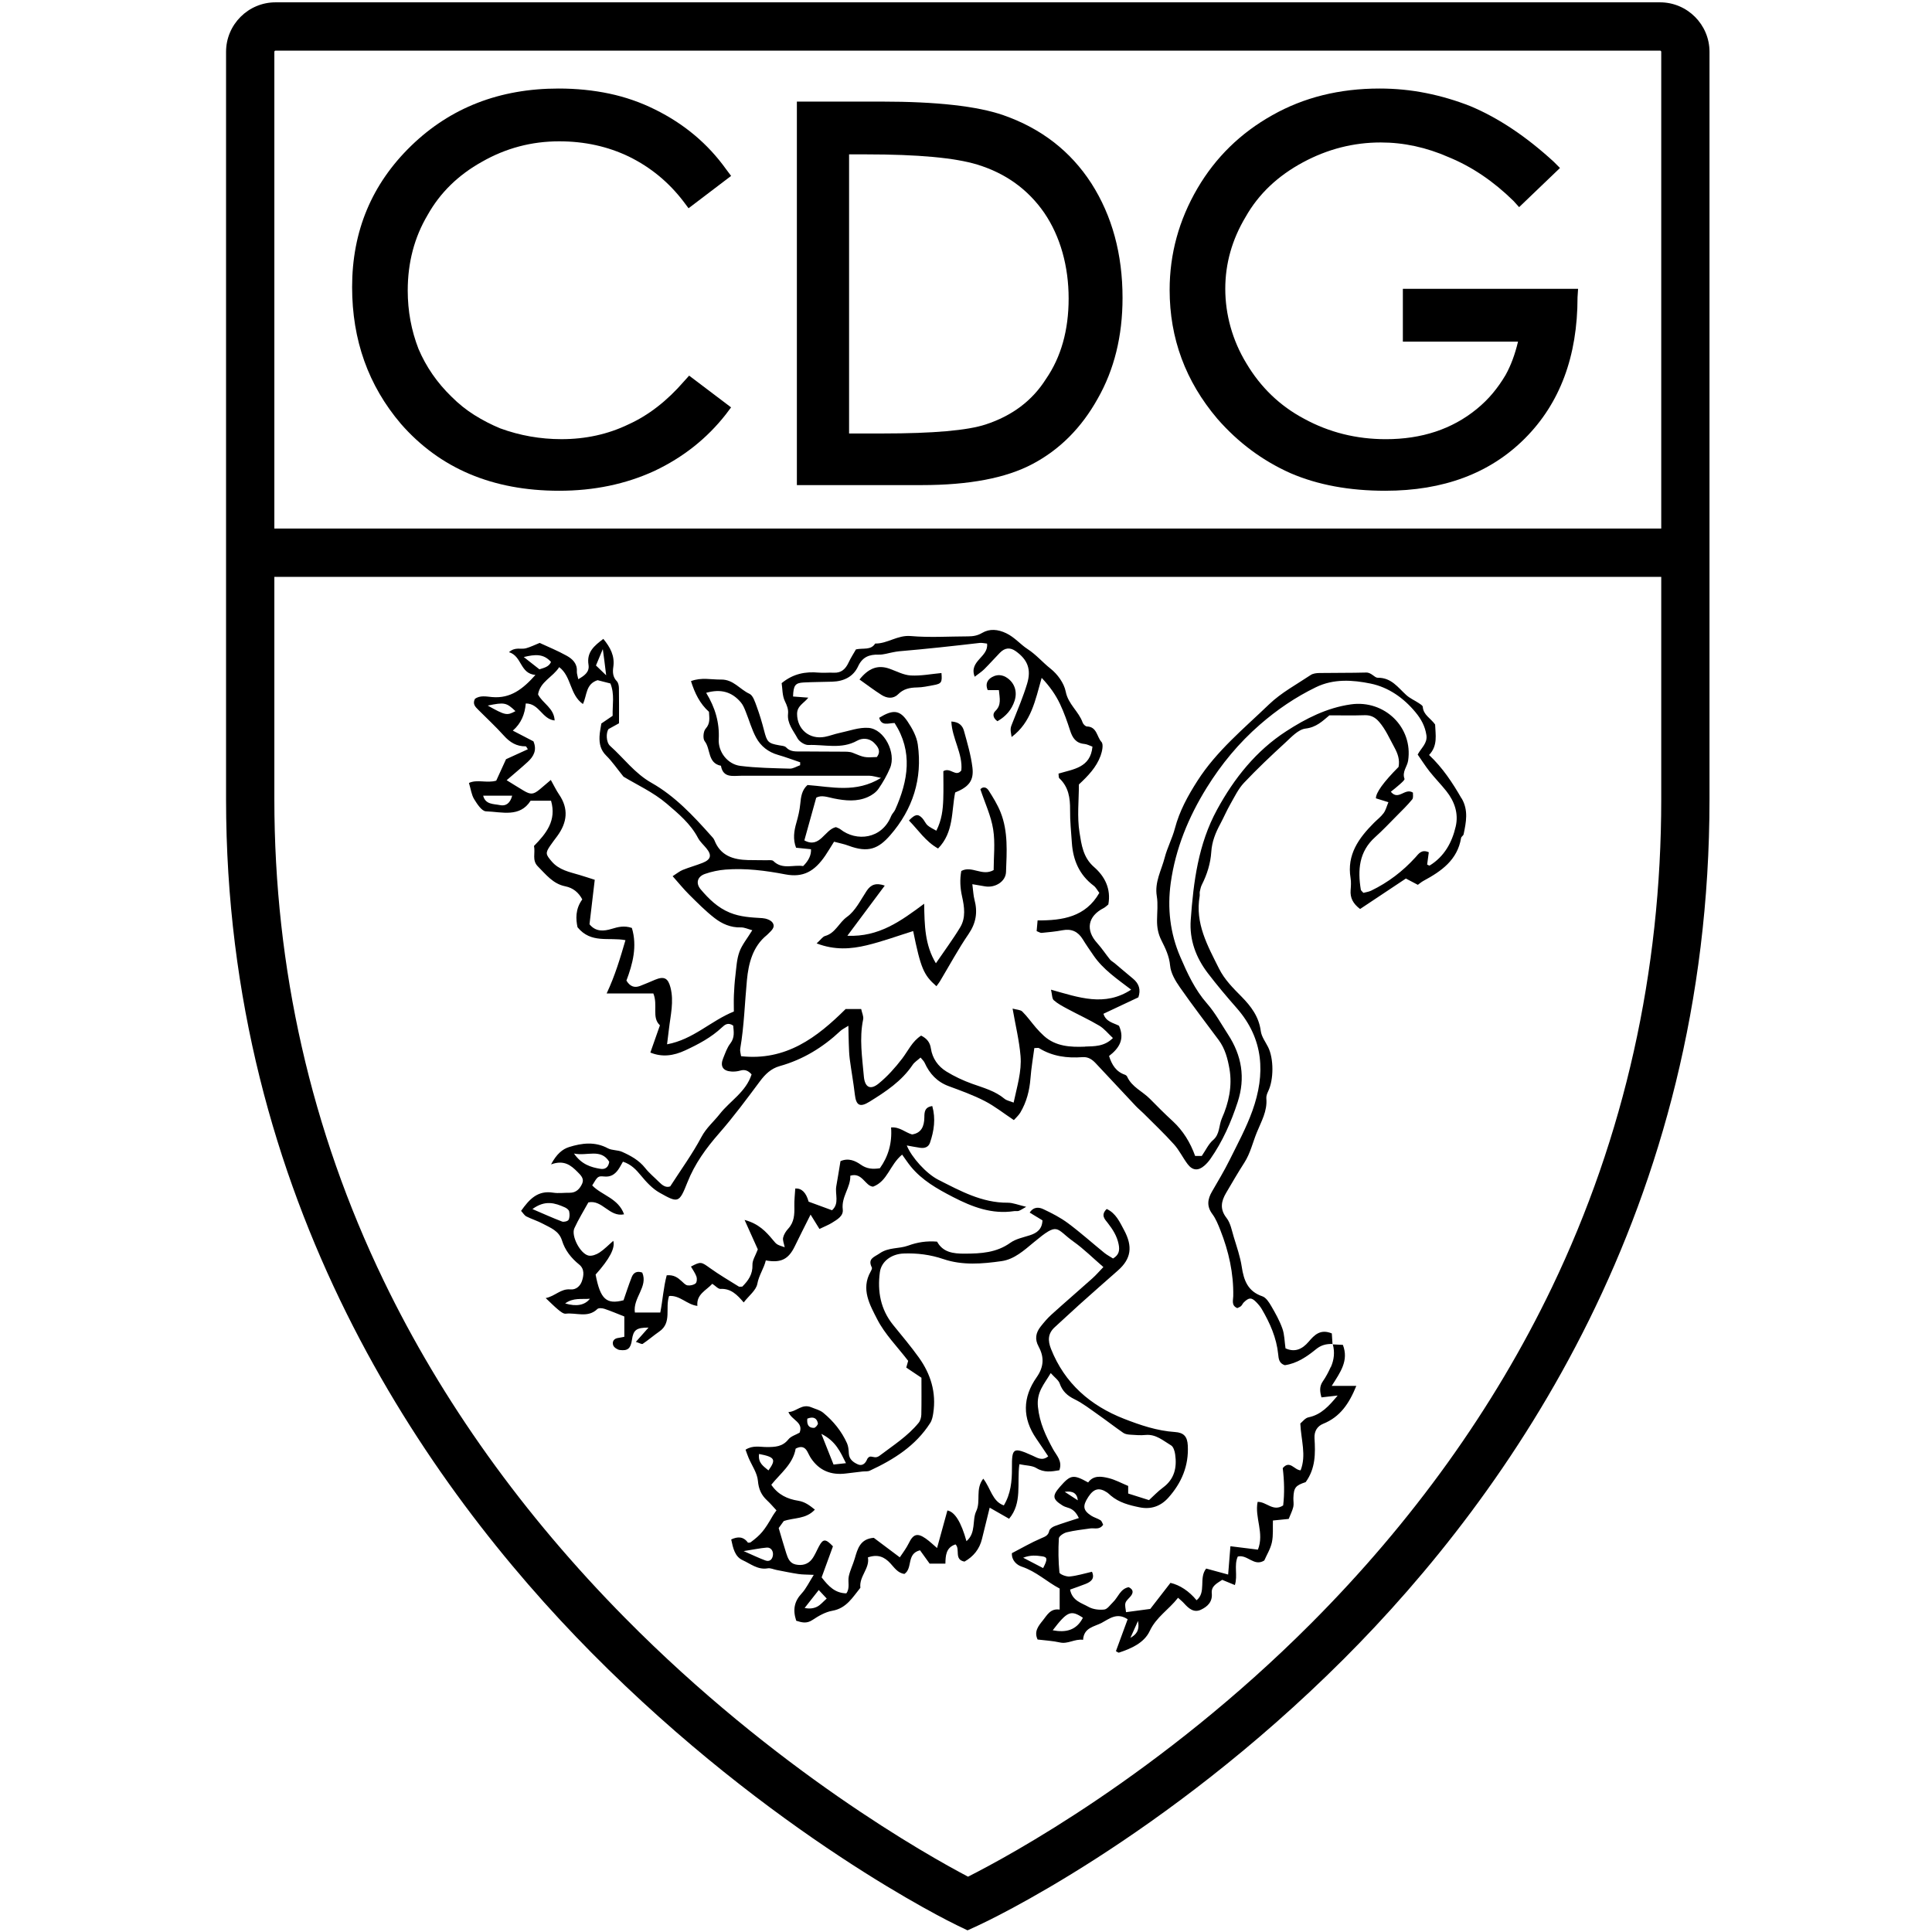 <svg width="256" height="256" viewBox="0 0 256 256" fill="none" xmlns="http://www.w3.org/2000/svg">
<path d="M96.872 53.979L96.196 54.881C93.689 58.089 90.533 60.594 86.725 62.397C82.914 64.151 78.705 65.028 74.095 65.028C65.275 65.028 58.284 62.073 53.121 56.159C48.81 51.098 46.657 45.061 46.657 38.042C46.657 30.624 49.264 24.386 54.476 19.325C59.689 14.264 66.205 11.731 74.021 11.731C76.377 11.731 78.619 11.957 80.75 12.408C82.88 12.859 84.897 13.563 86.802 14.514C90.659 16.419 93.794 19.05 96.199 22.407L96.876 23.309L91.237 27.595L90.56 26.693C88.606 24.136 86.2 22.157 83.344 20.755C80.537 19.402 77.455 18.726 74.098 18.726C70.439 18.726 67.032 19.628 63.873 21.431C60.717 23.185 58.312 25.541 56.657 28.497C54.903 31.455 54.026 34.787 54.026 38.496C54.026 41.201 54.501 43.782 55.455 46.237C56.456 48.594 57.91 50.7 59.816 52.553C60.767 53.507 61.783 54.319 62.861 54.995C63.938 55.671 65.078 56.261 66.282 56.761C68.888 57.713 71.594 58.191 74.401 58.191C77.606 58.191 80.564 57.54 83.269 56.236C85.925 55.035 88.38 53.13 90.638 50.524L91.314 49.773L96.876 53.982L96.872 53.979Z" fill="black"/>
<path d="M144.607 24.288C147.362 28.599 148.742 33.66 148.742 39.472C148.742 44.533 147.64 48.995 145.435 52.852C143.28 56.712 140.398 59.593 136.788 61.496C133.28 63.352 128.395 64.278 122.129 64.278H105.59V13.461H116.79C124.106 13.461 129.495 14.063 132.953 15.264C137.965 17.018 141.85 20.026 144.604 24.285L144.607 24.288ZM112.51 57.438H116.945C123.661 57.438 128.219 57.036 130.625 56.237C134.133 55.085 136.788 53.081 138.592 50.224C140.596 47.318 141.6 43.761 141.6 39.549C141.6 35.337 140.522 31.356 138.366 28.197C136.211 25.091 133.256 22.96 129.495 21.808C126.536 20.906 121.626 20.455 114.761 20.455H112.507V57.441L112.51 57.438Z" fill="black"/>
<path d="M209.105 38.267L209.031 39.394C209.031 47.213 206.699 53.451 202.039 58.111C197.429 62.721 191.265 65.028 183.548 65.028C178.786 65.028 174.602 64.253 170.995 62.697C167.286 61.042 164.053 58.639 161.298 55.48C157.089 50.517 154.983 44.832 154.983 38.415C154.983 33.654 156.209 29.17 158.667 24.961C161.073 20.854 164.38 17.62 168.589 15.264C172.749 12.908 177.486 11.731 182.798 11.731C184.904 11.731 186.957 11.932 188.961 12.334C190.965 12.735 192.92 13.312 194.826 14.063C198.534 15.616 202.218 18.074 205.878 21.431L206.705 22.259L201.292 27.447L200.542 26.619C197.886 24.013 195.029 22.086 191.972 20.832C189.014 19.529 186.006 18.877 182.952 18.877C179.345 18.877 175.911 19.754 172.653 21.508C169.297 23.312 166.764 25.717 165.06 28.725C163.256 31.733 162.355 34.913 162.355 38.273C162.355 41.633 163.281 45.064 165.137 48.121C167.042 51.33 169.596 53.785 172.805 55.489C176.112 57.293 179.722 58.194 183.628 58.194C188.39 58.194 192.398 56.867 195.656 54.211C196.456 53.559 197.172 52.858 197.799 52.105C198.426 51.354 198.988 50.551 199.492 49.699C200.193 48.445 200.742 46.969 201.147 45.265H185.886V38.273H209.114L209.105 38.267Z" fill="black"/>
<path d="M193.665 105.8C192.473 103.731 191.182 101.758 189.36 100.038C190.549 98.796 190.203 97.329 190.16 95.998C189.557 95.159 188.603 94.735 188.526 93.664C188.514 93.482 188.192 93.296 187.982 93.157C187.439 92.796 186.815 92.531 186.34 92.098C185.225 91.088 184.366 89.779 182.56 89.807C182.137 89.813 181.72 89.097 181.025 89.115C178.956 89.174 176.887 89.143 174.818 89.177C174.435 89.183 173.984 89.236 173.679 89.439C171.804 90.693 169.763 91.786 168.157 93.33C164.828 96.536 161.212 99.485 158.668 103.462C157.392 105.454 156.287 107.464 155.681 109.765C155.336 111.081 154.672 112.313 154.332 113.628C153.9 115.311 152.97 116.877 153.282 118.751C153.455 119.792 153.319 120.882 153.313 121.95C153.307 122.886 153.452 123.732 153.903 124.622C154.418 125.641 154.931 126.694 155.045 127.944C155.135 128.936 155.737 129.958 156.333 130.81C157.988 133.188 159.758 135.489 161.487 137.817C162.33 138.953 162.676 140.294 162.911 141.637C163.306 143.913 162.809 146.158 161.907 148.184C161.49 149.119 161.657 150.274 160.743 151.059C160.134 151.583 159.773 152.399 159.242 153.168H158.362C157.716 151.38 156.765 149.817 155.373 148.539C154.344 147.594 153.353 146.602 152.374 145.605C151.389 144.604 149.978 144.046 149.357 142.668C149.308 142.557 149.178 142.449 149.061 142.409C147.887 142.007 147.325 141.1 146.955 139.926C148.267 138.916 149.079 137.718 148.273 135.918C147.56 135.538 146.535 135.408 146.213 134.33C147.764 133.602 149.286 132.885 150.839 132.153C151.179 131.156 150.941 130.341 150.123 129.671C149.301 128.997 148.499 128.303 147.683 127.62C147.486 127.453 147.236 127.333 147.078 127.135C146.501 126.419 145.994 125.641 145.38 124.961C143.808 123.232 144.135 121.398 146.241 120.323C146.47 120.206 146.655 120.008 146.859 119.848C147.245 117.763 146.377 116.111 144.96 114.879C143.505 113.616 143.295 111.89 143.042 110.315C142.705 108.236 142.959 106.066 142.959 103.944C144.166 102.823 145.275 101.671 145.83 100.152C146.04 99.578 146.244 98.632 145.951 98.314C145.33 97.635 145.355 96.298 144.03 96.261C143.829 96.255 143.533 95.965 143.456 95.742C142.94 94.263 141.544 93.327 141.214 91.644C140.995 90.52 140.121 89.322 139.194 88.593C138.154 87.772 137.304 86.747 136.168 86.012C135.198 85.382 134.448 84.443 133.339 83.912C132.228 83.377 131.131 83.282 130.149 83.859C129.513 84.233 128.936 84.319 128.275 84.323C125.736 84.329 123.186 84.499 120.669 84.279C118.924 84.128 117.599 85.298 115.966 85.274C115.395 86.185 114.413 85.839 113.421 86.046C113.125 86.564 112.739 87.154 112.445 87.784C112.044 88.64 111.491 89.189 110.472 89.137C109.805 89.103 109.132 89.183 108.471 89.124C106.726 88.97 105.114 89.257 103.573 90.52C103.688 91.255 103.645 92.172 103.997 92.898C104.271 93.466 104.484 93.982 104.42 94.578C104.284 95.878 105.13 96.811 105.67 97.823C105.908 98.268 106.631 98.734 107.116 98.716C109.268 98.633 111.482 99.318 113.579 98.145C114.227 97.78 115.141 97.759 115.815 98.426C116.37 98.978 116.766 99.553 116.185 100.312C114.511 100.399 114.524 100.371 112.989 99.747C112.581 99.581 112.081 99.605 111.624 99.599C109.821 99.581 108.02 99.593 106.217 99.571C105.497 99.562 104.756 99.667 104.163 99.031C103.975 98.827 103.561 98.815 103.243 98.756C101.779 98.494 101.637 98.324 101.242 96.786C100.967 95.711 100.646 94.646 100.263 93.605C100.038 92.997 99.784 92.151 99.306 91.931C98.034 91.351 97.178 90.017 95.544 90.045C94.251 90.066 92.951 89.72 91.558 90.252C92.064 91.854 92.731 93.235 93.942 94.319C93.979 95.1 94.152 95.835 93.497 96.561C93.192 96.9 93.108 97.876 93.374 98.21C94.189 99.241 93.738 101.115 95.529 101.467C95.816 103.119 97.113 102.792 98.2 102.792C103.873 102.801 109.549 102.786 115.222 102.792C115.623 102.792 116.025 102.937 116.738 103.079C113.406 105.121 110.194 104.256 106.998 104.018C106.248 104.682 106.127 105.578 106.038 106.529C105.957 107.372 105.757 108.212 105.522 109.027C105.204 110.129 105.05 111.204 105.482 112.328C106.195 112.399 106.838 112.464 107.461 112.529C107.505 113.291 107.158 114.035 106.421 114.761C105.139 114.545 103.678 115.274 102.477 114.091C102.295 113.912 101.838 113.996 101.508 113.986C100.708 113.968 99.905 113.983 99.105 113.962C97.144 113.912 95.464 113.387 94.668 111.346C94.575 111.108 94.371 110.904 94.192 110.707C91.842 108.073 89.418 105.476 86.324 103.728C84.103 102.474 82.664 100.461 80.839 98.833C80.302 98.355 80.287 97.076 80.635 96.604C81.089 96.354 81.537 96.106 82.022 95.838C82.022 94.235 82.037 92.704 82.01 91.175C82.003 90.863 81.929 90.462 81.729 90.258C81.185 89.705 81.17 89.035 81.265 88.386C81.481 86.916 80.876 85.789 79.944 84.656C78.77 85.549 77.708 86.391 77.98 88.084C78.131 89.019 77.492 89.504 76.624 89.998C76.541 89.557 76.417 89.251 76.436 88.955C76.507 87.92 75.846 87.312 75.102 86.895C73.91 86.228 72.634 85.715 71.51 85.19C70.846 85.456 70.281 85.74 69.682 85.904C69.031 86.08 68.255 85.681 67.443 86.416C69.191 86.95 68.873 89.257 70.948 89.433C69.284 91.302 67.65 92.583 65.195 92.364C64.439 92.296 63.599 92.104 62.928 92.608C62.583 93.296 62.993 93.67 63.376 94.053C64.507 95.186 65.686 96.279 66.758 97.468C67.558 98.361 68.447 98.914 69.663 98.892C69.731 98.892 69.802 99.077 69.942 99.281C68.941 99.738 67.956 100.186 67.051 100.6C66.594 101.597 66.165 102.536 65.754 103.441C64.522 103.808 63.231 103.231 62.138 103.746C62.391 104.577 62.474 105.321 62.83 105.899C63.222 106.538 63.84 107.486 64.389 107.505C66.501 107.579 68.876 108.354 70.306 106.103H73.017C73.774 108.727 72.366 110.454 70.757 112.093C70.957 113.026 70.466 113.999 71.266 114.799C72.341 115.873 73.273 117.115 74.901 117.439C75.935 117.646 76.673 118.26 77.155 119.177C76.21 120.471 76.3 121.818 76.525 122.865C78.323 125.069 80.663 124.155 82.877 124.578C82.17 126.987 81.506 129.251 80.382 131.641H86.571C87.213 133.191 86.317 134.825 87.445 135.859C86.997 137.134 86.602 138.259 86.175 139.469C87.738 140.108 89.239 139.904 90.798 139.179C92.552 138.364 94.232 137.477 95.65 136.146C96.048 135.773 96.462 135.43 97.153 135.896C97.218 136.671 97.388 137.468 96.767 138.271C96.335 138.83 96.1 139.549 95.826 140.216C95.393 141.272 95.782 141.909 96.909 141.983C97.299 142.007 97.709 141.97 98.083 141.859C98.759 141.658 99.201 141.924 99.59 142.363C98.833 144.703 96.743 145.864 95.375 147.606C94.575 148.625 93.59 149.44 92.941 150.66C91.749 152.905 90.236 154.98 88.809 157.201C88.238 157.417 87.769 157.065 87.324 156.62C86.713 156.006 86.027 155.45 85.493 154.773C84.675 153.736 83.572 153.137 82.427 152.624C81.846 152.365 81.096 152.451 80.546 152.155C78.838 151.235 77.097 151.46 75.404 151.991C74.524 152.266 73.746 152.921 73.017 154.289C74.743 153.659 75.648 154.406 76.513 155.274C76.951 155.712 77.436 156.169 77.146 156.824C76.843 157.5 76.358 158.059 75.488 158.047C74.753 158.034 74.002 158.149 73.289 158.034C71.232 157.704 70.133 158.915 69.046 160.449C69.318 160.743 69.491 161.055 69.753 161.187C70.457 161.542 71.229 161.774 71.924 162.148C72.931 162.688 74.067 163.08 74.466 164.368C74.867 165.668 75.679 166.696 76.741 167.555C77.483 168.154 77.356 169.04 77.1 169.775C76.883 170.393 76.34 170.927 75.571 170.853C74.302 170.733 73.555 171.758 72.307 172.002C72.983 172.638 73.446 173.113 73.956 173.533C74.249 173.774 74.648 174.108 74.96 174.071C76.355 173.904 77.896 174.673 79.156 173.45C79.326 173.286 79.808 173.333 80.098 173.428C80.947 173.712 81.775 174.068 82.726 174.441V177.131C82.423 177.19 82.176 177.251 81.926 177.282C81.324 177.36 81.083 177.783 81.256 178.264C81.355 178.542 81.796 178.836 82.115 178.879C83.198 179.024 83.572 178.672 83.736 177.529C83.927 176.22 84.32 175.914 85.934 175.911C85.379 176.538 84.872 177.109 84.255 177.804C84.706 177.943 85.033 178.153 85.162 178.067C85.922 177.557 86.617 176.949 87.367 176.43C89.066 175.257 88.109 173.33 88.658 171.724C90.106 171.606 91.011 172.873 92.407 173.039C92.256 171.489 93.574 170.998 94.383 170.109C94.819 170.393 95.159 170.807 95.474 170.788C96.826 170.714 97.657 171.532 98.543 172.579C99.238 171.681 100.192 170.97 100.35 170.112C100.56 168.963 101.223 168.077 101.474 167.011C103.478 167.376 104.484 166.863 105.318 165.131C105.93 163.862 106.575 162.605 107.406 160.94C107.9 161.74 108.28 162.352 108.582 162.843C109.33 162.481 109.818 162.296 110.247 162.024C110.917 161.601 111.778 161.141 111.67 160.258C111.46 158.572 112.733 157.327 112.668 155.789C114.274 155.298 114.623 157.173 115.691 157.238C117.63 156.497 117.868 154.381 119.536 152.992C119.962 153.578 120.289 154.085 120.669 154.551C122.173 156.398 124.174 157.522 126.261 158.603C128.837 159.934 131.425 160.925 134.383 160.48C134.581 160.449 134.8 160.514 134.979 160.452C135.229 160.366 135.455 160.202 135.976 159.909C134.923 159.665 134.219 159.362 133.515 159.365C130.103 159.387 127.24 157.797 124.341 156.33C122.735 155.518 120.78 153.344 120.153 151.781C120.805 151.895 121.361 152.01 121.926 152.09C122.513 152.173 123.025 152.007 123.229 151.417C123.766 149.842 124.004 148.242 123.532 146.559C122.503 146.701 122.488 147.381 122.482 148.057C122.469 149.243 122.083 150.138 120.851 150.32C119.912 150.043 119.221 149.301 118.072 149.391C118.226 151.46 117.701 153.242 116.59 154.798C115.626 154.943 114.86 154.888 114.051 154.32C113.344 153.822 112.436 153.39 111.368 153.859C111.182 154.98 111.01 156.086 110.812 157.185C110.624 158.244 111.26 159.464 110.247 160.366C109.175 159.971 108.15 159.594 107.146 159.226C106.813 158.014 106.223 157.432 105.377 157.482C105.334 158.254 105.235 159.044 105.256 159.832C105.284 160.916 105.241 161.941 104.444 162.805C104.139 163.136 103.864 163.565 103.768 163.994C103.688 164.353 103.885 164.776 103.978 165.267C102.906 164.915 102.916 164.905 102.412 164.297C101.498 163.198 100.541 162.151 98.66 161.647C99.377 163.238 99.923 164.461 100.414 165.548C100.118 166.354 99.683 166.981 99.704 167.592C99.751 168.867 99.136 169.701 98.361 170.479C98.148 170.479 97.984 170.532 97.888 170.47C96.607 169.67 95.297 168.904 94.072 168.024C92.926 167.2 92.861 167.132 91.555 167.827C91.808 168.271 92.12 168.694 92.287 169.164C92.379 169.429 92.342 169.92 92.166 170.062C91.901 170.272 91.447 170.371 91.104 170.319C90.814 170.275 90.551 169.97 90.304 169.747C89.807 169.297 89.297 168.898 88.343 168.982C87.911 170.597 87.812 172.292 87.491 173.919H84.125C83.832 171.974 85.91 170.495 85.101 168.623C84.369 168.361 83.933 168.664 83.717 169.201C83.307 170.229 82.973 171.285 82.621 172.292C80.351 172.879 79.542 172.156 78.921 168.886C80.768 166.835 81.547 165.346 81.259 164.417C80.614 164.979 80.073 165.551 79.431 165.971C79.026 166.236 78.427 166.465 77.989 166.372C76.886 166.134 75.651 163.754 76.105 162.756C76.646 161.567 77.344 160.449 77.961 159.325C79.814 158.93 80.74 161.308 82.692 160.903C81.939 158.772 79.737 158.396 78.471 157.074C79.196 155.882 79.203 155.811 80.08 155.894C80.929 155.975 81.475 155.604 81.92 154.98C82.133 154.681 82.3 154.344 82.544 153.927C83.64 154.292 84.279 154.974 84.925 155.759C85.632 156.617 86.438 157.497 87.389 158.034C89.859 159.427 89.989 159.439 91.085 156.67C92.064 154.196 93.553 152.152 95.279 150.178C97.203 147.98 98.948 145.62 100.695 143.277C101.4 142.332 102.172 141.584 103.317 141.263C106.399 140.402 109.042 138.783 111.365 136.6C111.59 136.387 111.89 136.257 112.415 135.921C112.436 136.897 112.442 137.61 112.47 138.323C112.498 138.987 112.507 139.654 112.594 140.312C112.801 141.89 113.091 143.459 113.273 145.04C113.44 146.485 113.946 146.766 115.203 145.988C117.362 144.651 119.471 143.267 120.928 141.1C121.172 140.738 121.583 140.488 121.978 140.13C122.207 140.417 122.417 140.593 122.519 140.822C123.176 142.279 124.168 143.351 125.709 143.922C127.321 144.518 128.954 145.105 130.477 145.889C131.808 146.575 133.003 147.529 134.343 148.418C134.612 148.109 134.973 147.801 135.201 147.418C136.029 146.019 136.421 144.493 136.545 142.869C136.647 141.519 136.881 140.182 137.054 138.876C137.416 138.876 137.579 138.824 137.675 138.882C139.454 139.982 141.405 140.232 143.437 140.077C144.181 140.022 144.71 140.377 145.182 140.88C146.955 142.776 148.724 144.672 150.503 146.562C150.821 146.902 151.191 147.192 151.519 147.523C152.877 148.885 154.279 150.209 155.564 151.639C156.268 152.42 156.731 153.415 157.371 154.258C158.025 155.119 158.779 155.163 159.591 154.452C159.89 154.19 160.162 153.884 160.388 153.557C162.003 151.247 163.124 148.705 163.998 146.028C165.047 142.813 164.535 139.861 162.725 137.079C161.824 135.692 161.021 134.207 159.94 132.975C158.322 131.131 157.333 128.973 156.389 126.78C155.039 123.649 154.665 120.332 155.129 116.988C155.762 112.445 157.482 108.267 159.897 104.376C161.839 101.248 164.13 98.469 166.94 96.02C169.235 94.022 171.662 92.376 174.364 91.061C176.72 89.915 179.243 90.091 181.618 90.579C183.971 91.064 185.991 92.472 187.572 94.39C188.313 95.285 188.829 96.227 189.005 97.403C189.168 98.49 188.344 99.068 187.85 99.982C188.378 100.739 188.872 101.523 189.443 102.246C190.147 103.132 190.947 103.944 191.651 104.83C192.738 106.198 193.285 107.792 192.892 109.503C192.405 111.627 191.386 113.486 189.446 114.684C189.384 114.721 189.23 114.61 189.103 114.561C189.178 114.017 189.249 113.471 189.323 112.927C188.356 112.501 187.979 113.131 187.55 113.607C185.873 115.453 183.922 116.939 181.674 118.022C181.343 118.18 180.96 118.223 180.658 118.307C180.482 118.097 180.336 118.007 180.318 117.896C179.889 115.286 180.062 112.85 182.214 110.923C183.208 110.034 184.125 109.058 185.064 108.11C185.768 107.4 186.491 106.699 187.124 105.927C187.306 105.704 187.204 105.25 187.223 105.028C186.151 104.339 185.317 106.149 184.292 104.911C184.703 104.574 185.114 104.265 185.49 103.919C185.731 103.7 186.157 103.342 186.102 103.194C185.756 102.261 186.463 101.591 186.584 100.788C187.248 96.378 183.458 92.704 179.002 93.333C175.822 93.781 173.027 95.211 170.43 96.894C166.449 99.472 163.541 103.11 161.268 107.279C158.776 111.846 158.143 116.83 157.778 121.886C157.587 124.532 158.464 126.879 160.045 128.951C161.255 130.538 162.546 132.067 163.865 133.568C167.472 137.672 167.694 142.319 165.949 147.186C165.143 149.434 163.991 151.562 162.926 153.711C162.216 155.141 161.391 156.512 160.591 157.895C160.005 158.905 159.875 159.838 160.638 160.863C161.107 161.493 161.41 162.262 161.703 163C162.812 165.81 163.469 168.713 163.411 171.758C163.398 172.307 163.139 172.993 163.948 173.33C164.106 173.249 164.3 173.188 164.442 173.064C164.587 172.934 164.658 172.724 164.797 172.585C165.492 171.909 165.823 171.891 166.456 172.536C166.734 172.82 166.999 173.132 167.2 173.475C168.284 175.328 169.145 177.27 169.365 179.435C169.426 180.055 169.476 180.639 170.238 180.895C171.838 180.676 173.166 179.765 174.392 178.768C175.081 178.206 175.766 178.067 176.563 178.079C176.532 177.588 176.501 177.097 176.473 176.686C174.954 176.056 174.157 176.899 173.41 177.776C172.548 178.786 171.573 179.222 170.337 178.663C170.201 177.721 170.205 176.831 169.924 176.044C169.553 175 169.003 174.012 168.441 173.052C168.151 172.554 167.753 171.931 167.268 171.767C165.341 171.115 164.81 169.658 164.538 167.854C164.337 166.511 163.871 165.202 163.476 163.892C163.216 163.031 163.049 162.055 162.521 161.382C161.607 160.212 161.814 159.18 162.46 158.075C163.253 156.722 164.044 155.363 164.89 154.045C165.681 152.809 165.989 151.398 166.527 150.073C167.123 148.597 167.947 147.229 167.796 145.546C167.768 145.241 167.898 144.895 168.037 144.608C168.79 143.054 168.79 140.263 168.031 138.746C167.678 138.049 167.157 137.36 167.061 136.622C166.814 134.72 165.773 133.342 164.501 132.052C163.383 130.921 162.268 129.819 161.527 128.343C160.008 125.304 158.334 122.343 158.961 118.742C158.995 118.547 158.939 118.334 158.979 118.143C159.047 117.828 159.115 117.497 159.26 117.213C159.952 115.852 160.403 114.375 160.499 112.899C160.588 111.504 161.064 110.349 161.691 109.181C162.154 108.317 162.54 107.409 163.025 106.56C163.581 105.587 164.075 104.534 164.828 103.734C166.564 101.894 168.41 100.149 170.279 98.435C171.1 97.681 172.023 96.653 172.993 96.539C174.42 96.372 175.241 95.548 176.152 94.785C177.758 94.785 179.293 94.819 180.827 94.769C181.643 94.742 182.22 95.047 182.736 95.643C183.607 96.65 184.113 97.851 184.743 98.997C185.222 99.868 185.497 100.664 185.317 101.622C183.31 103.645 182.31 105.032 182.316 105.781C182.779 105.927 183.264 106.078 183.971 106.297C183.739 106.85 183.622 107.359 183.335 107.745C182.986 108.224 182.492 108.595 182.066 109.021C180.046 111.047 178.44 113.242 178.959 116.355C179.046 116.874 179.005 117.423 178.965 117.955C178.888 118.974 179.28 119.739 180.219 120.447C182.174 119.147 184.125 117.85 186.287 116.41C186.636 116.593 187.198 116.889 187.871 117.244C188.087 117.09 188.331 116.874 188.609 116.722C190.978 115.444 193.115 113.968 193.603 111.031C193.631 110.855 193.902 110.722 193.936 110.546C194.267 108.944 194.597 107.381 193.68 105.794L193.665 105.8ZM106.025 101.393C105.565 101.554 105.102 101.86 104.645 101.847C102.459 101.785 100.257 101.758 98.092 101.483C96.418 101.27 95.146 99.648 95.236 97.95C95.35 95.745 94.766 93.76 93.571 91.802C95.526 91.243 96.999 91.681 98.176 93.08C98.46 93.417 98.636 93.855 98.802 94.272C99.272 95.427 99.602 96.653 100.192 97.74C100.804 98.87 101.801 99.661 103.095 100.028C104.086 100.309 105.05 100.677 106.029 101.007C106.029 101.137 106.025 101.264 106.022 101.393H106.025ZM75.336 161.632C75.241 161.817 74.716 161.95 74.478 161.861C73.249 161.394 72.051 160.851 70.55 160.208C72.242 158.964 73.558 159.409 74.858 159.989C75.086 160.091 75.373 160.31 75.417 160.52C75.491 160.879 75.497 161.326 75.336 161.635V161.632ZM78.168 172.091C77.485 172.95 76.39 173.157 74.885 172.712C75.979 171.918 77.044 172.187 78.168 172.091ZM79.552 154.875C78.251 154.668 77.035 154.264 76.056 152.85C77.807 153.223 79.616 152.133 80.728 153.943C80.608 154.755 80.117 154.968 79.552 154.875ZM79.876 86.012C79.968 86.7 80.03 87.154 80.089 87.611C80.151 88.084 80.206 88.556 80.32 89.48C79.626 88.809 79.277 88.476 78.968 88.18C79.27 87.454 79.517 86.864 79.873 86.015L79.876 86.012ZM69.401 87.062C70.893 86.7 72.01 86.592 73.011 87.71C72.739 88.356 72.115 88.482 71.476 88.689C70.871 88.213 70.269 87.744 69.398 87.058L69.401 87.062ZM64.627 93.491C66.832 93.037 67.103 93.083 68.299 94.229C67.175 94.847 66.949 94.794 64.627 93.491ZM66.236 106.68C65.408 106.507 64.318 106.628 64.022 105.429H67.866C67.594 106.47 67.008 106.844 66.236 106.68ZM97.972 126.141C97.617 127.12 97.573 128.219 97.444 129.275C97.339 130.131 97.283 130.995 97.246 131.857C97.215 132.58 97.24 133.302 97.24 134.031C94.139 135.288 91.876 137.734 88.389 138.376C88.482 137.613 88.566 136.986 88.637 136.359C88.847 134.525 89.322 132.703 88.84 130.838C88.522 129.612 88.007 129.325 86.821 129.813C86.144 130.091 85.481 130.396 84.795 130.65C84.079 130.915 83.486 130.73 83.004 129.933C83.838 127.725 84.458 125.381 83.727 122.957C82.707 122.611 81.901 122.824 81.055 123.078C80.015 123.393 78.94 123.498 78.112 122.469C78.335 120.586 78.56 118.686 78.807 116.577C78.125 116.361 77.461 116.139 76.788 115.938C75.454 115.54 74.07 115.29 73.088 114.128C72.316 113.217 72.242 113.038 72.897 112.072C73.196 111.63 73.527 111.21 73.842 110.781C75.151 108.993 75.383 107.171 74.073 105.263C73.706 104.725 73.425 104.129 72.986 103.348C72.403 103.845 71.977 104.219 71.538 104.58C70.686 105.284 70.331 105.321 69.404 104.775C68.675 104.345 67.959 103.888 67.134 103.382C68.147 102.505 69.055 101.755 69.92 100.961C70.701 100.245 71.183 99.401 70.683 98.231C69.858 97.802 68.984 97.348 67.95 96.811C69.055 95.859 69.552 94.624 69.667 93.213C71.464 93.204 71.819 95.294 73.493 95.467C73.422 93.821 71.893 93.201 71.294 92.012C71.578 90.304 73.246 89.739 74.098 88.399C75.744 89.64 75.463 92.033 77.239 93.287C77.804 92.101 77.588 90.65 79.181 90.128C79.619 90.239 80.246 90.4 80.882 90.563C81.463 91.99 81.136 93.392 81.179 94.847C80.703 95.171 80.222 95.501 79.681 95.869C79.601 96.412 79.465 96.996 79.44 97.586C79.4 98.531 79.576 99.383 80.323 100.118C81.108 100.893 81.738 101.826 82.618 102.913C84.353 103.966 86.568 104.972 88.346 106.492C89.872 107.795 91.499 109.144 92.484 111.022C92.756 111.541 93.232 111.951 93.608 112.415C94.346 113.319 94.204 113.897 93.087 114.338C92.225 114.678 91.326 114.922 90.468 115.268C90.063 115.428 89.714 115.728 89.128 116.099C89.927 117 90.576 117.803 91.302 118.526C92.385 119.6 93.466 120.7 94.668 121.635C95.659 122.408 96.82 122.929 98.166 122.886C98.636 122.871 99.114 123.112 99.683 123.26C99.009 124.362 98.314 125.193 97.966 126.15L97.972 126.141ZM143.774 138.688C141.868 138.765 139.886 138.675 138.323 137.258C137.95 136.918 137.598 136.551 137.267 136.168C136.659 135.461 136.122 134.689 135.461 134.037C135.211 133.79 134.707 133.796 134.173 133.645C134.568 135.912 135.059 137.9 135.226 139.917C135.396 141.967 134.766 143.959 134.312 146.099C133.796 145.892 133.383 145.827 133.105 145.596C131.838 144.537 130.291 144.138 128.791 143.598C127.617 143.175 126.462 142.634 125.4 141.98C124.297 141.297 123.544 140.247 123.346 138.919C123.226 138.107 122.809 137.604 122.056 137.224C120.86 137.987 120.335 139.234 119.539 140.272C118.619 141.473 117.584 142.637 116.414 143.585C115.305 144.484 114.589 144.055 114.465 142.631C114.249 140.118 113.844 137.607 114.372 135.075C114.456 134.676 114.215 134.21 114.11 133.701H112.053C108.24 137.486 104.139 140.602 98.197 139.951C98.151 139.593 98.03 139.265 98.083 138.969C98.602 135.949 98.682 132.891 98.972 129.856C99.179 127.707 99.716 125.425 101.622 123.896C101.674 123.856 101.721 123.803 101.767 123.757C102.184 123.331 102.798 122.874 102.366 122.253C102.122 121.901 101.486 121.688 101.01 121.657C99.544 121.568 98.105 121.506 96.706 120.931C95.1 120.271 93.923 119.116 92.846 117.846C92.154 117.031 92.398 116.151 93.42 115.796C94.285 115.496 95.214 115.296 96.128 115.225C98.796 115.015 101.461 115.361 104.055 115.858C106.408 116.309 107.918 115.49 109.367 113.353C109.734 112.81 110.068 112.242 110.515 111.531C111.195 111.714 111.834 111.831 112.43 112.056C115.049 113.041 116.398 112.461 117.958 110.673C120.956 107.236 122.25 103.181 121.611 98.642C121.46 97.573 120.867 96.502 120.249 95.585C119.218 94.053 118.316 93.997 116.497 95.109C116.803 96.255 117.695 95.816 118.538 95.801C120.987 99.596 120.339 103.438 118.615 107.291C118.483 107.588 118.205 107.826 118.084 108.125C116.865 111.186 113.48 111.568 111.34 109.873C111.189 109.756 110.988 109.7 110.766 109.598C109.265 109.916 108.647 112.489 106.581 111.355C107.091 109.521 107.597 107.693 108.153 105.704C108.832 105.297 109.669 105.633 110.5 105.8C112.022 106.106 113.548 106.26 115.009 105.602C115.53 105.368 116.071 104.994 116.392 104.537C116.994 103.672 117.525 102.737 117.936 101.767C118.782 99.781 117.183 96.616 115.098 96.449C113.826 96.347 112.498 96.86 111.204 97.129C110.559 97.264 109.935 97.518 109.286 97.638C107.23 98.018 105.624 96.625 105.618 94.597C105.615 93.531 106.513 93.195 107.106 92.444C106.365 92.388 105.723 92.339 105.084 92.29C105.133 90.817 105.365 90.489 106.495 90.431C107.761 90.366 109.03 90.366 110.296 90.326C111.806 90.276 113.06 89.68 113.705 88.288C114.28 87.052 115.175 86.707 116.432 86.743C117.071 86.762 117.72 86.534 118.362 86.419C118.625 86.373 118.887 86.317 119.15 86.296C122.707 85.996 126.255 85.604 129.803 85.193C130.112 85.156 130.437 85.246 130.789 85.28C131.033 87.062 128.337 87.559 129.152 89.671C129.643 89.288 130.069 89.019 130.418 88.674C131.128 87.969 131.789 87.216 132.487 86.5C133.157 85.814 133.849 85.755 134.59 86.283C136.159 87.404 136.681 88.689 136.094 90.61C135.575 92.314 134.88 93.966 134.219 95.625C133.874 96.489 133.83 96.471 134.043 97.657C136.656 95.702 137.175 92.799 138.027 89.819C139.114 90.968 139.886 92.077 140.46 93.29C140.992 94.417 141.411 95.606 141.794 96.795C142.106 97.762 142.554 98.472 143.672 98.574C144.049 98.608 144.41 98.815 144.756 98.935C144.496 101.742 142.211 101.915 140.26 102.505C140.3 102.771 140.26 103.024 140.362 103.119C141.591 104.271 141.807 105.726 141.791 107.319C141.776 108.777 141.93 110.237 142.029 111.692C142.187 113.989 143.023 115.938 144.92 117.362C145.222 117.587 145.407 117.973 145.667 118.31C143.839 121.509 140.797 121.975 137.487 121.96C137.434 122.534 137.397 122.954 137.36 123.377C137.656 123.488 137.845 123.627 138.018 123.612C138.944 123.522 139.874 123.439 140.785 123.263C141.986 123.034 142.844 123.436 143.474 124.464C143.925 125.202 144.419 125.909 144.91 126.623C146.173 128.46 147.998 129.698 149.885 131.134C146.371 133.432 142.962 132.172 139.262 131.137C139.42 131.795 139.389 132.32 139.633 132.536C140.164 133.006 140.819 133.345 141.449 133.685C142.851 134.439 144.302 135.099 145.667 135.912C146.321 136.301 146.822 136.946 147.467 137.545C146.321 138.703 144.953 138.629 143.783 138.675L143.774 138.688Z" fill="black"/>
<path d="M176.591 178.119C176.591 178.119 176.584 178.094 176.581 178.082C176.569 178.082 176.557 178.082 176.544 178.082C176.544 178.094 176.544 178.104 176.544 178.116C176.56 178.116 176.572 178.116 176.588 178.116L176.591 178.119Z" fill="black"/>
<path d="M176.322 181.149C176.029 181.804 175.692 182.449 175.284 183.033C174.803 183.724 174.886 184.382 175.102 185.16C175.822 185.077 176.458 185.006 177.248 184.916C176.106 186.288 175.074 187.455 173.379 187.804C172.931 187.896 172.573 188.403 172.298 188.619C172.397 190.836 173.12 192.816 172.338 194.826C171.495 194.792 170.912 193.415 169.97 194.536C170.174 196.197 170.217 197.899 170.026 199.477C168.676 200.357 167.821 198.973 166.641 199.007C166.224 201.104 167.555 203.114 166.681 205.335C165.514 205.19 164.325 205.044 163.037 204.884C162.932 206.178 162.843 207.268 162.735 208.636C161.601 208.327 160.749 208.092 159.826 207.842C158.807 209.105 159.884 210.964 158.553 212.042C157.559 210.831 156.336 210.025 155.092 209.738C154.029 211.109 153.155 212.24 152.417 213.191C151.232 213.348 150.327 213.469 149.203 213.62C149.169 213.197 149.021 212.755 149.132 212.391C149.24 212.039 149.623 211.776 149.86 211.455C150.209 210.986 150.151 210.597 149.555 210.31C148.446 210.52 148.171 211.634 147.477 212.301C147.106 212.656 146.735 213.225 146.318 213.271C145.636 213.348 144.815 213.249 144.228 212.916C143.317 212.397 142.072 212.122 141.791 210.628C142.514 210.365 143.181 210.143 143.836 209.883C144.571 209.59 145.102 209.173 144.691 208.265C143.653 208.5 142.699 208.806 141.723 208.895C141.276 208.935 140.402 208.593 140.38 208.361C140.235 206.863 140.216 205.344 140.303 203.843C140.321 203.547 140.939 203.136 141.347 203.037C142.369 202.787 143.422 202.676 144.469 202.525C145.025 202.444 145.676 202.759 146.176 202.037C146.071 201.851 146.004 201.558 145.824 201.441C145.438 201.194 144.966 201.082 144.583 200.832C143.496 200.119 143.425 199.541 144.212 198.34C144.938 197.232 145.658 197.062 146.714 197.769C146.877 197.88 147.016 198.028 147.171 198.161C148.276 199.103 149.641 199.452 151.009 199.73C152.492 200.032 153.782 199.603 154.808 198.458C156.571 196.487 157.531 194.211 157.389 191.537C157.327 190.364 156.877 189.826 155.678 189.749C153.313 189.592 151.096 188.841 148.94 187.998C144.481 186.254 141.081 183.311 139.265 178.74C138.824 177.629 138.839 176.684 139.781 175.841C140.874 174.862 141.93 173.843 143.024 172.867C144.713 171.354 146.411 169.853 148.116 168.358C149.891 166.802 150.12 165.181 148.946 162.997C148.375 161.935 147.859 160.749 146.643 160.197C145.8 161.021 146.417 161.583 146.779 162.046C147.443 162.902 147.998 163.757 148.221 164.853C148.391 165.684 148.279 166.277 147.486 166.756C147.1 166.509 146.683 166.295 146.328 166.008C144.725 164.705 143.184 163.322 141.529 162.09C140.525 161.342 139.386 160.755 138.249 160.221C137.69 159.956 136.971 159.863 136.44 160.675C137.048 161.046 137.585 161.37 138.132 161.703C138.086 162.871 137.416 163.371 136.464 163.68C135.584 163.964 134.609 164.152 133.883 164.671C132.027 165.999 129.992 166.107 127.827 166.116C126.255 166.123 124.937 165.925 124.168 164.523C122.757 164.412 121.558 164.603 120.323 165.054C119.125 165.493 117.748 165.252 116.571 166.07C115.836 166.58 114.928 166.765 115.524 167.951C115.586 168.074 115.456 168.327 115.364 168.494C114.039 170.819 115.274 172.929 116.241 174.822C117.241 176.779 118.878 178.416 120.336 180.318C120.311 180.408 120.224 180.72 120.085 181.211C120.685 181.612 121.321 182.041 122.096 182.56C122.096 184.114 122.117 185.778 122.08 187.439C122.071 187.81 121.951 188.252 121.722 188.533C120.274 190.305 118.356 191.519 116.556 192.884C116.04 193.273 115.731 193.001 115.317 193.004C115.175 193.004 114.962 193.196 114.904 193.35C114.672 193.937 114.237 194.289 113.668 194.035C113.085 193.773 112.51 193.381 112.473 192.578C112.452 192.127 112.412 191.639 112.233 191.238C111.513 189.647 110.445 188.323 109.095 187.208C108.623 186.819 108.064 186.714 107.548 186.491C106.251 185.929 105.568 187.063 104.469 187.103C104.895 188.184 106.495 188.44 105.951 189.836C105.445 190.126 104.8 190.305 104.46 190.731C103.679 191.707 102.697 191.741 101.597 191.741C100.705 191.741 99.751 191.475 98.79 192.093C98.932 192.476 99.046 192.831 99.192 193.171C99.621 194.184 100.337 195.172 100.427 196.213C100.523 197.324 100.878 198.099 101.64 198.81C102.07 199.208 102.45 199.662 102.888 200.131C102.69 200.415 102.527 200.616 102.4 200.838C101.267 202.809 100.822 203.352 99.463 204.362C99.38 204.424 99.229 204.399 99.111 204.414C98.488 203.562 97.734 203.596 96.888 203.985C97.132 205.128 97.364 206.261 98.407 206.734C99.454 207.209 100.418 208.043 101.733 207.811C102.094 207.746 102.499 207.953 102.888 208.027C103.858 208.213 104.821 208.42 105.797 208.565C106.371 208.651 106.964 208.633 107.829 208.676C107.211 209.646 106.822 210.495 106.22 211.143C105.247 212.19 105.025 213.299 105.504 214.756C106.202 214.969 106.859 215.192 107.668 214.648C108.462 214.117 109.367 213.595 110.287 213.435C112.165 213.107 112.977 211.65 114.005 210.387C113.817 208.87 115.28 207.821 115.002 206.363C116.303 205.912 117.176 206.28 117.982 207.154C118.498 207.712 118.958 208.435 119.835 208.556C120.981 207.799 120.073 205.878 121.907 205.421C122.321 205.996 122.8 206.659 123.18 207.187H125.27C125.292 206.168 125.323 205.057 126.61 204.64C127.271 205.267 126.37 206.666 127.802 206.919C128.976 206.258 129.794 205.276 130.122 203.899C130.446 202.543 130.786 201.194 131.138 199.773C132.11 200.329 132.96 200.814 133.71 201.243C135.473 199.146 134.732 196.577 135.072 194.017C135.97 194.205 136.761 194.181 137.323 194.526C138.351 195.16 139.321 194.993 140.368 194.817C140.812 193.588 139.988 192.859 139.531 192.019C138.574 190.262 137.752 188.548 137.533 186.423C137.329 184.447 138.339 183.453 139.228 181.94C139.756 182.532 140.254 182.866 140.414 183.317C140.772 184.339 141.412 184.932 142.381 185.407C143.49 185.951 144.484 186.732 145.503 187.446C146.63 188.236 147.717 189.085 148.851 189.867C149.101 190.04 149.471 190.083 149.789 190.104C150.453 190.151 151.13 190.206 151.791 190.141C153.171 190.009 154.128 190.901 155.175 191.522C155.487 191.707 155.657 192.291 155.715 192.714C155.966 194.455 155.626 195.99 154.094 197.117C153.406 197.624 152.813 198.26 152.251 198.773C151.296 198.47 150.429 198.195 149.49 197.899V196.895C148.591 196.524 147.77 196.067 146.887 195.854C145.939 195.626 144.898 195.45 144.185 196.432C142.211 195.336 141.859 195.394 140.445 197.012C139.407 198.201 139.457 198.646 140.757 199.464C140.976 199.603 141.229 199.702 141.479 199.77C142.174 199.958 142.6 200.403 142.953 201.15C141.813 201.524 140.763 201.839 139.735 202.222C139.451 202.327 139.086 202.592 139.031 202.849C138.889 203.479 138.493 203.602 137.962 203.831C136.653 204.39 135.415 205.112 134.081 205.804C134.028 206.755 134.726 207.373 135.393 207.592C137.314 208.228 138.737 209.621 140.411 210.492V213.28C139.179 213.095 138.743 214.018 138.178 214.719C137.607 215.43 136.98 216.177 137.487 217.245C138.493 217.372 139.482 217.415 140.43 217.631C141.517 217.881 142.387 217.134 143.515 217.285C143.61 215.652 145.009 215.55 145.982 215.034C146.967 214.515 147.986 213.611 149.419 214.559C148.906 215.951 148.384 217.375 147.866 218.786C148.042 218.876 148.181 219.009 148.267 218.981C149.922 218.437 151.615 217.681 152.346 216.115C153.214 214.259 154.872 213.29 156.098 211.712C156.426 212.014 156.679 212.212 156.892 212.45C157.5 213.126 158.189 213.743 159.137 213.293C159.992 212.885 160.678 212.264 160.567 211.122C160.471 210.137 161.271 209.8 161.947 209.337C162.522 209.575 163.05 209.791 163.627 210.029C164.032 208.735 163.479 207.422 164.013 206.249C165.301 205.934 166.162 207.632 167.524 206.774C167.845 206.033 168.349 205.233 168.534 204.362C168.732 203.426 168.636 202.426 168.667 201.475C169.519 201.388 170.164 201.323 170.76 201.265C170.998 200.659 171.248 200.181 171.369 199.674C171.458 199.301 171.366 198.884 171.381 198.488C171.431 197.108 171.665 196.833 173.009 196.389C174.33 194.567 174.299 192.572 174.179 190.58C174.12 189.629 174.568 188.965 175.325 188.659C177.57 187.754 178.765 185.994 179.719 183.635H176.461C177.597 181.838 178.746 180.303 177.94 178.203C177.486 178.181 177.045 178.16 176.606 178.138C176.887 179.179 176.77 180.198 176.337 181.164L176.322 181.149ZM102.406 206.147C102.298 206.703 101.925 206.959 101.403 206.764C100.572 206.456 99.772 206.07 98.537 205.529C99.868 205.319 100.729 205.137 101.6 205.063C102.165 205.017 102.521 205.548 102.406 206.147ZM112.094 193.878C111.482 193.946 111.016 193.998 110.448 194.06C109.941 192.785 109.472 191.602 108.833 189.993C110.75 190.963 111.328 192.349 112.094 193.878ZM106.974 187.977C107.801 187.652 108.246 187.93 108.376 188.6C108.409 188.77 108.051 189.193 107.863 189.2C107.119 189.224 106.893 188.733 106.974 187.977ZM100.578 192.658C102.697 193.069 102.866 193.384 101.826 194.838C101.19 194.295 100.418 193.875 100.578 192.658ZM108.301 212.879C107.838 213.126 107.279 213.203 106.618 213.064C107.168 212.363 107.721 211.665 108.49 210.686C108.981 211.211 109.243 211.492 109.543 211.816C109.067 212.236 108.734 212.65 108.301 212.879ZM137.61 178.41C138.385 179.809 138.33 181.118 137.36 182.495C135.486 185.16 135.442 187.918 137.326 190.645C137.848 191.398 138.351 192.164 138.895 192.973C138.086 193.625 137.443 193.162 136.817 192.881C134.253 191.735 134.068 191.815 134.087 194.53C134.099 196.271 133.929 197.945 133.012 199.474C131.483 198.945 131.283 197.21 130.288 195.932C129.204 197.318 129.992 198.905 129.359 200.23C128.781 201.431 129.374 203.08 128.062 204.214C127.358 201.681 126.516 200.325 125.536 200.144C125.094 201.74 124.65 203.352 124.165 205.122C123.708 204.736 123.217 204.251 122.661 203.862C121.546 203.087 121.003 203.266 120.407 204.507C120.265 204.804 120.082 205.085 119.906 205.362C119.733 205.634 119.542 205.897 119.227 206.354C118.023 205.452 116.886 204.597 115.781 203.769C113.98 203.908 113.638 205.208 113.261 206.508C113.029 207.302 112.646 208.058 112.47 208.861C112.31 209.605 112.662 210.445 112.14 211.128C110.648 211.094 109.79 210.201 108.87 209.009C109.342 207.716 109.855 206.31 110.37 204.896C109.401 203.877 109.07 203.871 108.53 204.875C108.215 205.455 107.974 206.094 107.576 206.61C107.045 207.299 106.257 207.487 105.411 207.299C104.645 207.129 104.398 206.477 104.191 205.841C103.852 204.791 103.555 203.726 103.181 202.475C103.302 202.308 103.574 201.935 103.848 201.552C105.179 201.073 106.779 201.329 107.977 200.032C107.264 199.467 106.677 199.001 105.751 198.853C104.386 198.637 103.101 198.081 102.202 196.738C103.41 195.227 105.081 194.005 105.43 191.951C106.1 191.599 106.612 191.667 106.974 192.331C107.134 192.624 107.267 192.933 107.449 193.208C108.561 194.885 110.148 195.493 112.106 195.243C112.828 195.15 113.551 195.067 114.274 194.983C114.604 194.946 114.975 195.002 115.259 194.869C118.427 193.396 121.339 191.574 123.269 188.536C123.504 188.165 123.597 187.677 123.664 187.229C124.075 184.521 123.328 182.082 121.768 179.898C120.697 178.398 119.496 176.986 118.335 175.55C116.679 173.497 116.25 171.113 116.584 168.593C116.778 167.117 118.149 166.16 119.712 166.098C121.524 166.027 123.269 166.246 125.008 166.836C127.528 167.691 130.153 167.472 132.722 167.105C134.405 166.864 135.711 165.665 136.974 164.619C140.331 161.83 139.812 162.787 142.276 164.541C143.62 165.499 144.799 166.681 146.204 167.892C145.627 168.488 145.207 168.979 144.731 169.402C142.943 171.002 141.121 172.564 139.343 174.173C138.802 174.661 138.32 175.226 137.87 175.804C137.249 176.6 137.088 177.456 137.616 178.407L137.61 178.41ZM141.081 197.673C142.154 197.508 142.732 197.885 142.817 198.803C142.267 198.445 141.825 198.158 141.081 197.673ZM138.219 207.78C137.354 207.333 136.619 206.95 135.575 206.406C136.588 206.014 137.338 206.119 138.049 206.215C138.805 206.314 138.836 206.588 138.219 207.78ZM139.491 216.022C141.421 213.496 141.899 213.302 143.49 214.361C142.634 216.035 141.226 216.353 139.491 216.022ZM149.783 217.023C150.061 216.408 150.336 215.794 150.796 214.778C151.031 216.09 150.518 216.606 149.783 217.023Z" fill="black"/>
<path d="M130.98 104.716C130.705 104.281 130.217 104.203 129.905 104.583C130.508 106.399 131.314 108.097 131.598 109.882C131.888 111.683 131.663 113.566 131.663 115.29C130.128 116.16 128.775 114.647 127.376 115.41C127.163 116.568 127.228 117.661 127.478 118.785C127.784 120.156 127.997 121.605 127.228 122.877C126.262 124.477 125.137 125.983 124.01 127.639C122.54 125.202 122.503 122.617 122.457 119.749C119.329 122.071 116.469 124.168 112.279 123.995C114.042 121.629 115.598 119.542 117.235 117.346C116.077 116.951 115.401 117.195 114.833 118.05C114.033 119.258 113.35 120.697 112.229 121.493C111.164 122.253 110.701 123.643 109.33 124.023C109.009 124.112 108.768 124.501 108.209 125.005C110.608 125.925 112.761 125.758 114.86 125.252C116.936 124.751 118.952 124.01 120.999 123.371C122 128.284 122.383 129.201 124.081 130.677C124.236 130.464 124.403 130.267 124.535 130.047C125.798 127.944 126.963 125.773 128.346 123.754C129.34 122.299 129.56 120.86 129.124 119.218C128.976 118.662 128.96 118.075 128.84 117.161C129.658 117.3 130.1 117.38 130.545 117.451C131.879 117.667 133.256 116.803 133.302 115.555C133.401 112.896 133.599 110.203 132.592 107.656C132.184 106.621 131.582 105.655 130.983 104.713L130.98 104.716Z" fill="black"/>
<path d="M124.297 112.433C126.403 110.29 126.061 107.483 126.564 105.007C128.374 104.272 129.065 103.432 128.852 101.69C128.652 100.06 128.176 98.454 127.738 96.863C127.565 96.234 127.16 95.662 126.058 95.603C126.16 97.886 127.595 99.856 127.382 102.085C126.647 103.04 125.943 101.622 124.998 102.184C124.998 103.333 125.032 104.614 124.989 105.893C124.94 107.27 124.798 108.638 124.069 110.074C123.633 109.815 123.223 109.645 122.911 109.364C122.621 109.105 122.475 108.691 122.201 108.404C121.629 107.808 121.25 107.879 120.44 108.722C121.673 109.966 122.627 111.492 124.297 112.43V112.433Z" fill="black"/>
<path d="M124.748 89.18C123.387 89.306 122.022 89.578 120.678 89.504C119.73 89.451 118.801 88.942 117.871 88.611C116.272 88.043 115.058 88.578 113.888 90.038C114.965 90.801 115.855 91.483 116.8 92.079C117.516 92.533 118.35 92.644 118.998 91.999C119.724 91.27 120.558 91.107 121.524 91.091C122.244 91.082 122.964 90.918 123.68 90.788C124.761 90.594 124.853 90.421 124.748 89.18Z" fill="black"/>
<path d="M132.36 91.441C132.456 92.531 132.719 93.417 131.891 94.208C131.474 94.606 131.591 95.165 132.163 95.563C133.284 94.93 134.043 94.047 134.432 92.874C134.825 91.685 134.46 90.551 133.509 89.863C132.858 89.39 132.132 89.329 131.452 89.715C130.835 90.067 130.529 90.629 130.875 91.441H132.36Z" fill="black"/>
<path d="M219.962 0.309H36.513C32.897 0.309 29.954 3.252 29.954 6.868V105.895C29.954 158.933 56.311 196.697 78.421 219.036C102.307 243.169 125.857 254.653 126.848 255.129L128.204 255.781L129.572 255.154C130.563 254.7 154.137 243.722 178.039 219.839C200.156 197.74 226.518 160.032 226.518 105.892V6.868C226.518 3.252 223.575 0.309 219.959 0.309H219.962ZM36.513 6.707H219.962C220.052 6.707 220.123 6.778 220.123 6.868V70.037H36.353V6.868C36.353 6.778 36.424 6.707 36.513 6.707ZM205.643 170.572C197.938 186.627 187.186 201.625 173.678 215.154C153.776 235.091 133.614 245.973 128.269 248.669C122.932 245.865 102.746 234.559 82.816 214.379C69.299 200.693 58.54 185.654 50.833 169.679C41.222 149.764 36.353 128.302 36.353 105.895V76.435H220.123V105.895C220.123 128.787 215.25 150.546 205.643 170.572Z" fill="black"/>
</svg>
